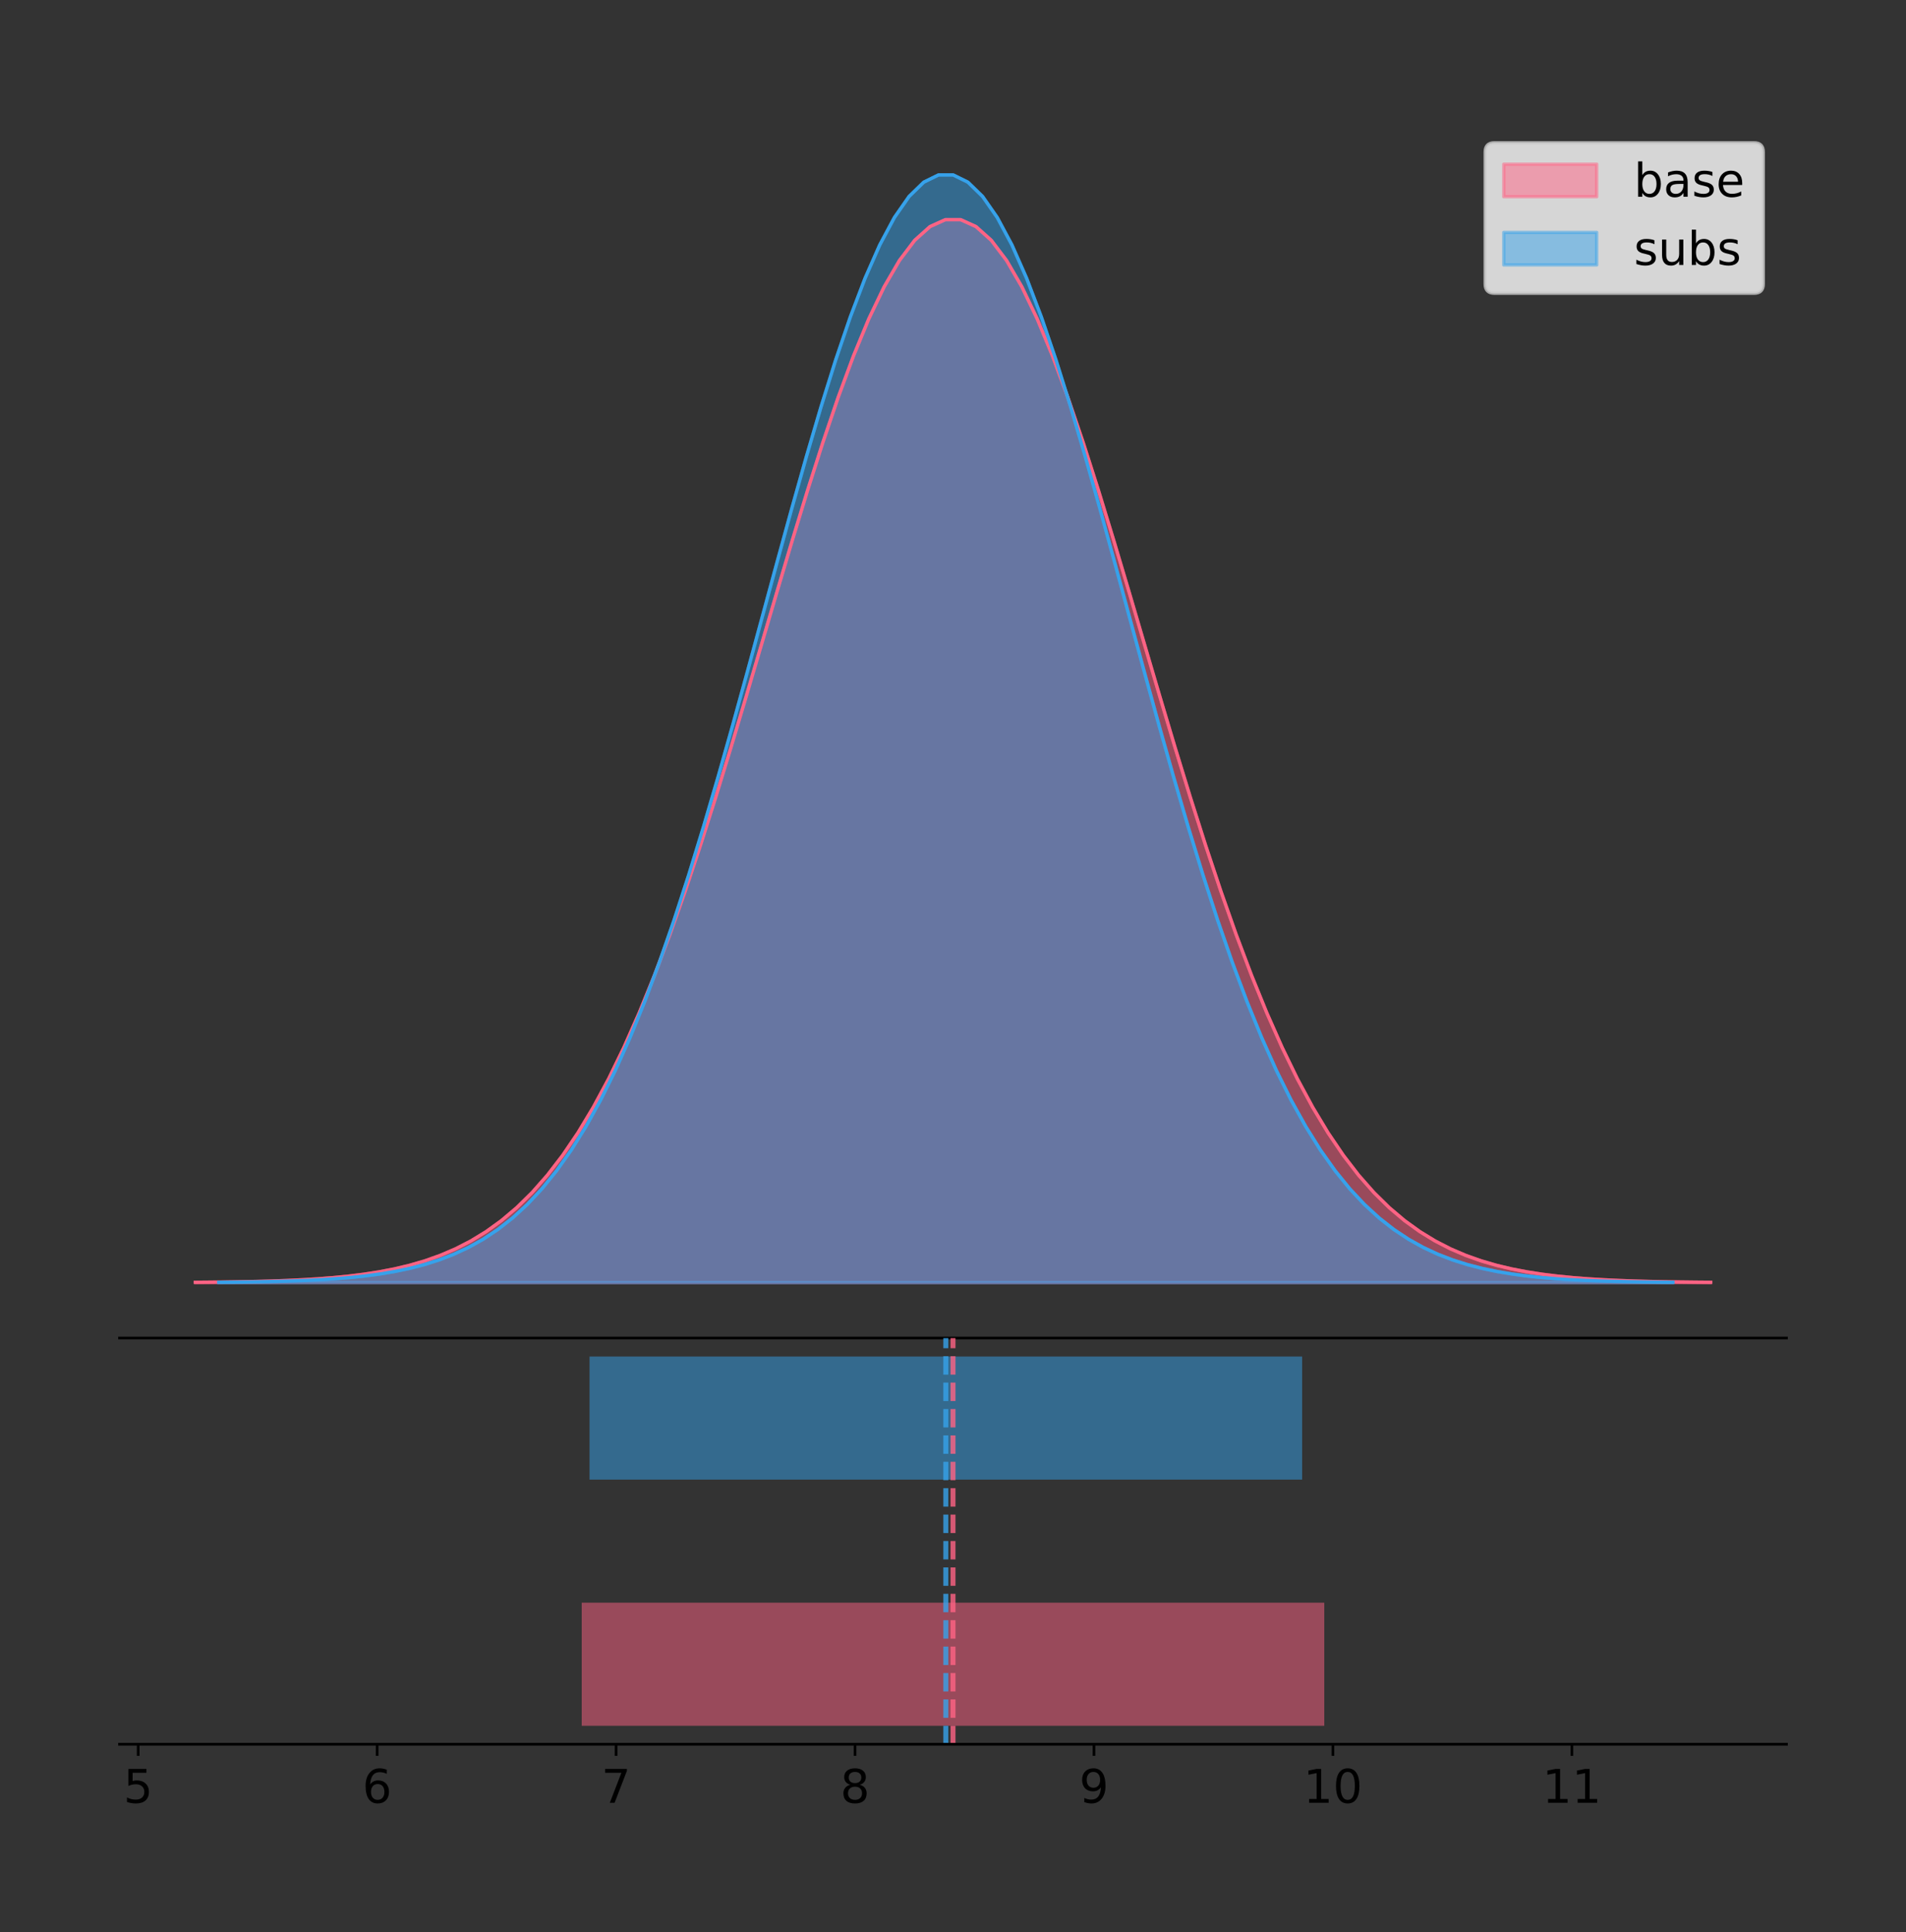<?xml version="1.0" encoding="utf-8" standalone="no"?>
<!DOCTYPE svg PUBLIC "-//W3C//DTD SVG 1.1//EN"
  "http://www.w3.org/Graphics/SVG/1.1/DTD/svg11.dtd">
<!-- Created with matplotlib (https://matplotlib.org/) -->
<svg height="581.789pt" version="1.1" viewBox="0 0 574.2 581.789" width="574.2pt" xmlns="http://www.w3.org/2000/svg" xmlns:xlink="http://www.w3.org/1999/xlink">
 <rect x="0" y="0" width="574.2" height="581.789" fill="#333333" stroke="none"/>
 <defs>
  <style type="text/css">
*{stroke-linecap:butt;stroke-linejoin:round;}
  </style>
 </defs>
 <g id="figure_1">
  <g id="patch_1">
   <path d="M 0 581.789 
L 574.2 581.789 
L 574.2 0 
L 0 0 
z
" style="fill:none;"/>
  </g>
  <g id="axes_1">
   <g id="patch_2">
    <path d="M 36 402.93 
L 538.2 402.93 
L 538.2 36 
L 36 36 
z
" style="fill:none;"/>
   </g>
   <g id="PolyCollection_1">
    <defs>
     <path d="M 58.827 -195.538 
L 58.827 -195.645 
L 63.439 -195.686 
L 68.05 -195.74 
L 72.662 -195.813 
L 77.274 -195.91 
L 81.885 -196.037 
L 86.497 -196.203 
L 91.108 -196.418 
L 95.72 -196.696 
L 100.331 -197.051 
L 104.943 -197.503 
L 109.555 -198.072 
L 114.166 -198.786 
L 118.778 -199.674 
L 123.389 -200.77 
L 128.001 -202.113 
L 132.612 -203.748 
L 137.224 -205.722 
L 141.836 -208.089 
L 146.447 -210.905 
L 151.059 -214.231 
L 155.67 -218.128 
L 160.282 -222.66 
L 164.893 -227.889 
L 169.505 -233.875 
L 174.117 -240.673 
L 178.728 -248.331 
L 183.34 -256.887 
L 187.951 -266.364 
L 192.563 -276.774 
L 197.174 -288.108 
L 201.786 -300.335 
L 206.398 -313.406 
L 211.009 -327.245 
L 215.621 -341.75 
L 220.232 -356.796 
L 224.844 -372.233 
L 229.455 -387.888 
L 234.067 -403.566 
L 238.679 -419.059 
L 243.29 -434.141 
L 247.902 -448.584 
L 252.513 -462.155 
L 257.125 -474.624 
L 261.736 -485.776 
L 266.348 -495.409 
L 270.96 -503.344 
L 275.571 -509.434 
L 280.183 -513.56 
L 284.794 -515.643 
L 289.406 -515.643 
L 294.017 -513.56 
L 298.629 -509.434 
L 303.24 -503.344 
L 307.852 -495.409 
L 312.464 -485.776 
L 317.075 -474.624 
L 321.687 -462.155 
L 326.298 -448.584 
L 330.91 -434.141 
L 335.521 -419.059 
L 340.133 -403.566 
L 344.745 -387.888 
L 349.356 -372.233 
L 353.968 -356.796 
L 358.579 -341.75 
L 363.191 -327.245 
L 367.802 -313.406 
L 372.414 -300.335 
L 377.026 -288.108 
L 381.637 -276.774 
L 386.249 -266.364 
L 390.86 -256.887 
L 395.472 -248.331 
L 400.083 -240.673 
L 404.695 -233.875 
L 409.307 -227.889 
L 413.918 -222.66 
L 418.53 -218.128 
L 423.141 -214.231 
L 427.753 -210.905 
L 432.364 -208.089 
L 436.976 -205.722 
L 441.588 -203.748 
L 446.199 -202.113 
L 450.811 -200.77 
L 455.422 -199.674 
L 460.034 -198.786 
L 464.645 -198.072 
L 469.257 -197.503 
L 473.869 -197.051 
L 478.48 -196.696 
L 483.092 -196.418 
L 487.703 -196.203 
L 492.315 -196.037 
L 496.926 -195.91 
L 501.538 -195.813 
L 506.15 -195.74 
L 510.761 -195.686 
L 515.373 -195.645 
L 515.373 -195.538 
L 515.373 -195.538 
L 510.761 -195.538 
L 506.15 -195.538 
L 501.538 -195.538 
L 496.926 -195.538 
L 492.315 -195.538 
L 487.703 -195.538 
L 483.092 -195.538 
L 478.48 -195.538 
L 473.869 -195.538 
L 469.257 -195.538 
L 464.645 -195.538 
L 460.034 -195.538 
L 455.422 -195.538 
L 450.811 -195.538 
L 446.199 -195.538 
L 441.588 -195.538 
L 436.976 -195.538 
L 432.364 -195.538 
L 427.753 -195.538 
L 423.141 -195.538 
L 418.53 -195.538 
L 413.918 -195.538 
L 409.307 -195.538 
L 404.695 -195.538 
L 400.083 -195.538 
L 395.472 -195.538 
L 390.86 -195.538 
L 386.249 -195.538 
L 381.637 -195.538 
L 377.026 -195.538 
L 372.414 -195.538 
L 367.802 -195.538 
L 363.191 -195.538 
L 358.579 -195.538 
L 353.968 -195.538 
L 349.356 -195.538 
L 344.745 -195.538 
L 340.133 -195.538 
L 335.521 -195.538 
L 330.91 -195.538 
L 326.298 -195.538 
L 321.687 -195.538 
L 317.075 -195.538 
L 312.464 -195.538 
L 307.852 -195.538 
L 303.24 -195.538 
L 298.629 -195.538 
L 294.017 -195.538 
L 289.406 -195.538 
L 284.794 -195.538 
L 280.183 -195.538 
L 275.571 -195.538 
L 270.96 -195.538 
L 266.348 -195.538 
L 261.736 -195.538 
L 257.125 -195.538 
L 252.513 -195.538 
L 247.902 -195.538 
L 243.29 -195.538 
L 238.679 -195.538 
L 234.067 -195.538 
L 229.455 -195.538 
L 224.844 -195.538 
L 220.232 -195.538 
L 215.621 -195.538 
L 211.009 -195.538 
L 206.398 -195.538 
L 201.786 -195.538 
L 197.174 -195.538 
L 192.563 -195.538 
L 187.951 -195.538 
L 183.34 -195.538 
L 178.728 -195.538 
L 174.117 -195.538 
L 169.505 -195.538 
L 164.893 -195.538 
L 160.282 -195.538 
L 155.67 -195.538 
L 151.059 -195.538 
L 146.447 -195.538 
L 141.836 -195.538 
L 137.224 -195.538 
L 132.612 -195.538 
L 128.001 -195.538 
L 123.389 -195.538 
L 118.778 -195.538 
L 114.166 -195.538 
L 109.555 -195.538 
L 104.943 -195.538 
L 100.331 -195.538 
L 95.72 -195.538 
L 91.108 -195.538 
L 86.497 -195.538 
L 81.885 -195.538 
L 77.274 -195.538 
L 72.662 -195.538 
L 68.05 -195.538 
L 63.439 -195.538 
L 58.827 -195.538 
z
" id="mc227b0512d" style="stroke:#ff6384;stroke-opacity:0.5;"/>
    </defs>
    <g clip-path="url(#p413f14109f)">
     <use style="fill:#ff6384;fill-opacity:0.5;stroke:#ff6384;stroke-opacity:0.5;" x="0" xlink:href="#mc227b0512d" y="581.789"/>
    </g>
   </g>
   <g id="PolyCollection_2">
    <defs>
     <path d="M 65.884 -195.538 
L 65.884 -195.65 
L 70.309 -195.692 
L 74.735 -195.749 
L 79.16 -195.825 
L 83.585 -195.925 
L 88.011 -196.058 
L 92.436 -196.23 
L 96.861 -196.455 
L 101.287 -196.744 
L 105.712 -197.115 
L 110.138 -197.585 
L 114.563 -198.179 
L 118.988 -198.923 
L 123.414 -199.848 
L 127.839 -200.99 
L 132.265 -202.39 
L 136.69 -204.093 
L 141.115 -206.151 
L 145.541 -208.617 
L 149.966 -211.552 
L 154.391 -215.017 
L 158.817 -219.078 
L 163.242 -223.801 
L 167.668 -229.25 
L 172.093 -235.488 
L 176.518 -242.572 
L 180.944 -250.552 
L 185.369 -259.468 
L 189.795 -269.344 
L 194.22 -280.192 
L 198.645 -292.002 
L 203.071 -304.744 
L 207.496 -318.365 
L 211.922 -332.786 
L 216.347 -347.901 
L 220.772 -363.58 
L 225.198 -379.667 
L 229.623 -395.98 
L 234.048 -412.318 
L 238.474 -428.462 
L 242.899 -444.18 
L 247.325 -459.23 
L 251.75 -473.372 
L 256.175 -486.366 
L 260.601 -497.987 
L 265.026 -508.025 
L 269.452 -516.294 
L 273.877 -522.64 
L 278.302 -526.94 
L 282.728 -529.111 
L 287.153 -529.111 
L 291.579 -526.94 
L 296.004 -522.64 
L 300.429 -516.294 
L 304.855 -508.025 
L 309.28 -497.987 
L 313.705 -486.366 
L 318.131 -473.372 
L 322.556 -459.23 
L 326.982 -444.18 
L 331.407 -428.462 
L 335.832 -412.318 
L 340.258 -395.98 
L 344.683 -379.667 
L 349.109 -363.58 
L 353.534 -347.901 
L 357.959 -332.786 
L 362.385 -318.365 
L 366.81 -304.744 
L 371.236 -292.002 
L 375.661 -280.192 
L 380.086 -269.344 
L 384.512 -259.468 
L 388.937 -250.552 
L 393.362 -242.572 
L 397.788 -235.488 
L 402.213 -229.25 
L 406.639 -223.801 
L 411.064 -219.078 
L 415.489 -215.017 
L 419.915 -211.552 
L 424.34 -208.617 
L 428.766 -206.151 
L 433.191 -204.093 
L 437.616 -202.39 
L 442.042 -200.99 
L 446.467 -199.848 
L 450.893 -198.923 
L 455.318 -198.179 
L 459.743 -197.585 
L 464.169 -197.115 
L 468.594 -196.744 
L 473.019 -196.455 
L 477.445 -196.23 
L 481.87 -196.058 
L 486.296 -195.925 
L 490.721 -195.825 
L 495.146 -195.749 
L 499.572 -195.692 
L 503.997 -195.65 
L 503.997 -195.538 
L 503.997 -195.538 
L 499.572 -195.538 
L 495.146 -195.538 
L 490.721 -195.538 
L 486.296 -195.538 
L 481.87 -195.538 
L 477.445 -195.538 
L 473.019 -195.538 
L 468.594 -195.538 
L 464.169 -195.538 
L 459.743 -195.538 
L 455.318 -195.538 
L 450.893 -195.538 
L 446.467 -195.538 
L 442.042 -195.538 
L 437.616 -195.538 
L 433.191 -195.538 
L 428.766 -195.538 
L 424.34 -195.538 
L 419.915 -195.538 
L 415.489 -195.538 
L 411.064 -195.538 
L 406.639 -195.538 
L 402.213 -195.538 
L 397.788 -195.538 
L 393.362 -195.538 
L 388.937 -195.538 
L 384.512 -195.538 
L 380.086 -195.538 
L 375.661 -195.538 
L 371.236 -195.538 
L 366.81 -195.538 
L 362.385 -195.538 
L 357.959 -195.538 
L 353.534 -195.538 
L 349.109 -195.538 
L 344.683 -195.538 
L 340.258 -195.538 
L 335.832 -195.538 
L 331.407 -195.538 
L 326.982 -195.538 
L 322.556 -195.538 
L 318.131 -195.538 
L 313.705 -195.538 
L 309.28 -195.538 
L 304.855 -195.538 
L 300.429 -195.538 
L 296.004 -195.538 
L 291.579 -195.538 
L 287.153 -195.538 
L 282.728 -195.538 
L 278.302 -195.538 
L 273.877 -195.538 
L 269.452 -195.538 
L 265.026 -195.538 
L 260.601 -195.538 
L 256.175 -195.538 
L 251.75 -195.538 
L 247.325 -195.538 
L 242.899 -195.538 
L 238.474 -195.538 
L 234.048 -195.538 
L 229.623 -195.538 
L 225.198 -195.538 
L 220.772 -195.538 
L 216.347 -195.538 
L 211.922 -195.538 
L 207.496 -195.538 
L 203.071 -195.538 
L 198.645 -195.538 
L 194.22 -195.538 
L 189.795 -195.538 
L 185.369 -195.538 
L 180.944 -195.538 
L 176.518 -195.538 
L 172.093 -195.538 
L 167.668 -195.538 
L 163.242 -195.538 
L 158.817 -195.538 
L 154.391 -195.538 
L 149.966 -195.538 
L 145.541 -195.538 
L 141.115 -195.538 
L 136.69 -195.538 
L 132.265 -195.538 
L 127.839 -195.538 
L 123.414 -195.538 
L 118.988 -195.538 
L 114.563 -195.538 
L 110.138 -195.538 
L 105.712 -195.538 
L 101.287 -195.538 
L 96.861 -195.538 
L 92.436 -195.538 
L 88.011 -195.538 
L 83.585 -195.538 
L 79.16 -195.538 
L 74.735 -195.538 
L 70.309 -195.538 
L 65.884 -195.538 
z
" id="mf5f6a8913b" style="stroke:#36a2eb;stroke-opacity:0.5;"/>
    </defs>
    <g clip-path="url(#p413f14109f)">
     <use style="fill:#36a2eb;fill-opacity:0.5;stroke:#36a2eb;stroke-opacity:0.5;" x="0" xlink:href="#mf5f6a8913b" y="581.789"/>
    </g>
   </g>
   <g id="line2d_1">
    <path clip-path="url(#p413f14109f)" d="M 58.827 386.144 
L 63.439 386.103 
L 68.05 386.049 
L 72.662 385.976 
L 77.274 385.88 
L 81.885 385.753 
L 86.497 385.587 
L 91.108 385.371 
L 95.72 385.094 
L 100.331 384.738 
L 104.943 384.287 
L 109.555 383.717 
L 114.166 383.003 
L 118.778 382.115 
L 123.389 381.019 
L 128.001 379.676 
L 132.612 378.041 
L 137.224 376.067 
L 141.836 373.7 
L 146.447 370.884 
L 151.059 367.559 
L 155.67 363.662 
L 160.282 359.13 
L 164.893 353.901 
L 169.505 347.914 
L 174.117 341.116 
L 178.728 333.458 
L 183.34 324.903 
L 187.951 315.425 
L 192.563 305.015 
L 197.174 293.682 
L 201.786 281.454 
L 206.398 268.383 
L 211.009 254.545 
L 215.621 240.039 
L 220.232 224.993 
L 224.844 209.556 
L 229.455 193.902 
L 234.067 178.223 
L 238.679 162.731 
L 243.29 147.648 
L 247.902 133.205 
L 252.513 119.635 
L 257.125 107.165 
L 261.736 96.013 
L 266.348 86.381 
L 270.96 78.445 
L 275.571 72.356 
L 280.183 68.229 
L 284.794 66.146 
L 289.406 66.146 
L 294.017 68.229 
L 298.629 72.356 
L 303.24 78.445 
L 307.852 86.381 
L 312.464 96.013 
L 317.075 107.165 
L 321.687 119.635 
L 326.298 133.205 
L 330.91 147.648 
L 335.521 162.731 
L 340.133 178.223 
L 344.745 193.902 
L 349.356 209.556 
L 353.968 224.993 
L 358.579 240.039 
L 363.191 254.545 
L 367.802 268.383 
L 372.414 281.454 
L 377.026 293.682 
L 381.637 305.015 
L 386.249 315.425 
L 390.86 324.903 
L 395.472 333.458 
L 400.083 341.116 
L 404.695 347.914 
L 409.307 353.901 
L 413.918 359.13 
L 418.53 363.662 
L 423.141 367.559 
L 427.753 370.884 
L 432.364 373.7 
L 436.976 376.067 
L 441.588 378.041 
L 446.199 379.676 
L 450.811 381.019 
L 455.422 382.115 
L 460.034 383.003 
L 464.645 383.717 
L 469.257 384.287 
L 473.869 384.738 
L 478.48 385.094 
L 483.092 385.371 
L 487.703 385.587 
L 492.315 385.753 
L 496.926 385.88 
L 501.538 385.976 
L 506.15 386.049 
L 510.761 386.103 
L 515.373 386.144 
" style="fill:none;stroke:#ff6384;stroke-linecap:square;"/>
   </g>
   <g id="line2d_2">
    <path clip-path="url(#p413f14109f)" d="M 65.884 386.139 
L 70.309 386.097 
L 74.735 386.04 
L 79.16 385.965 
L 83.585 385.864 
L 88.011 385.732 
L 92.436 385.559 
L 96.861 385.334 
L 101.287 385.045 
L 105.712 384.675 
L 110.138 384.204 
L 114.563 383.61 
L 118.988 382.867 
L 123.414 381.941 
L 127.839 380.799 
L 132.265 379.399 
L 136.69 377.696 
L 141.115 375.639 
L 145.541 373.172 
L 149.966 370.238 
L 154.391 366.772 
L 158.817 362.711 
L 163.242 357.989 
L 167.668 352.539 
L 172.093 346.301 
L 176.518 339.217 
L 180.944 331.237 
L 185.369 322.322 
L 189.795 312.445 
L 194.22 301.597 
L 198.645 289.787 
L 203.071 277.045 
L 207.496 263.424 
L 211.922 249.004 
L 216.347 233.888 
L 220.772 218.209 
L 225.198 202.123 
L 229.623 185.809 
L 234.048 169.471 
L 238.474 153.327 
L 242.899 137.61 
L 247.325 122.559 
L 251.75 108.418 
L 256.175 95.423 
L 260.601 83.803 
L 265.026 73.765 
L 269.452 65.495 
L 273.877 59.15 
L 278.302 54.85 
L 282.728 52.679 
L 287.153 52.679 
L 291.579 54.85 
L 296.004 59.15 
L 300.429 65.495 
L 304.855 73.765 
L 309.28 83.803 
L 313.705 95.423 
L 318.131 108.418 
L 322.556 122.559 
L 326.982 137.61 
L 331.407 153.327 
L 335.832 169.471 
L 340.258 185.809 
L 344.683 202.123 
L 349.109 218.209 
L 353.534 233.888 
L 357.959 249.004 
L 362.385 263.424 
L 366.81 277.045 
L 371.236 289.787 
L 375.661 301.597 
L 380.086 312.445 
L 384.512 322.322 
L 388.937 331.237 
L 393.362 339.217 
L 397.788 346.301 
L 402.213 352.539 
L 406.639 357.989 
L 411.064 362.711 
L 415.489 366.772 
L 419.915 370.238 
L 424.34 373.172 
L 428.766 375.639 
L 433.191 377.696 
L 437.616 379.399 
L 442.042 380.799 
L 446.467 381.941 
L 450.893 382.867 
L 455.318 383.61 
L 459.743 384.204 
L 464.169 384.675 
L 468.594 385.045 
L 473.019 385.334 
L 477.445 385.559 
L 481.87 385.732 
L 486.296 385.864 
L 490.721 385.965 
L 495.146 386.04 
L 499.572 386.097 
L 503.997 386.139 
" style="fill:none;stroke:#36a2eb;stroke-linecap:square;"/>
   </g>
   <g id="patch_3">
    <path d="M 36 402.93 
L 538.2 402.93 
" style="fill:none;stroke:#000000;stroke-linecap:square;stroke-linejoin:miter;stroke-width:0.8;"/>
   </g>
   <g id="legend_1">
    <g id="patch_4">
     <path d="M 450.225 88.299 
L 528.4 88.299 
Q 531.2 88.299 531.2 85.499 
L 531.2 45.8 
Q 531.2 43 528.4 43 
L 450.225 43 
Q 447.425 43 447.425 45.8 
L 447.425 85.499 
Q 447.425 88.299 450.225 88.299 
z
" style="fill:#ffffff;opacity:0.8;stroke:#cccccc;stroke-linejoin:miter;"/>
    </g>
    <g id="patch_5">
     <path d="M 453.025 59.238 
L 481.025 59.238 
L 481.025 49.438 
L 453.025 49.438 
z
" style="fill:#ff6384;opacity:0.5;stroke:#ff6384;stroke-linejoin:miter;"/>
    </g>
    <g id="text_1">
     <!-- base -->
     <defs>
      <path d="M 48.688 27.297 
Q 48.688 37.203 44.609 42.844 
Q 40.531 48.484 33.406 48.484 
Q 26.266 48.484 22.188 42.844 
Q 18.109 37.203 18.109 27.297 
Q 18.109 17.391 22.188 11.75 
Q 26.266 6.109 33.406 6.109 
Q 40.531 6.109 44.609 11.75 
Q 48.688 17.391 48.688 27.297 
z
M 18.109 46.391 
Q 20.953 51.266 25.266 53.625 
Q 29.594 56 35.594 56 
Q 45.562 56 51.781 48.094 
Q 58.016 40.188 58.016 27.297 
Q 58.016 14.406 51.781 6.484 
Q 45.562 -1.422 35.594 -1.422 
Q 29.594 -1.422 25.266 0.953 
Q 20.953 3.328 18.109 8.203 
L 18.109 0 
L 9.078 0 
L 9.078 75.984 
L 18.109 75.984 
z
" id="DejaVuSans-98"/>
      <path d="M 34.281 27.484 
Q 23.391 27.484 19.188 25 
Q 14.984 22.516 14.984 16.5 
Q 14.984 11.719 18.141 8.906 
Q 21.297 6.109 26.703 6.109 
Q 34.188 6.109 38.703 11.406 
Q 43.219 16.703 43.219 25.484 
L 43.219 27.484 
z
M 52.203 31.203 
L 52.203 0 
L 43.219 0 
L 43.219 8.297 
Q 40.141 3.328 35.547 0.953 
Q 30.953 -1.422 24.312 -1.422 
Q 15.922 -1.422 10.953 3.297 
Q 6 8.016 6 15.922 
Q 6 25.141 12.172 29.828 
Q 18.359 34.516 30.609 34.516 
L 43.219 34.516 
L 43.219 35.406 
Q 43.219 41.609 39.141 45 
Q 35.062 48.391 27.688 48.391 
Q 23 48.391 18.547 47.266 
Q 14.109 46.141 10.016 43.891 
L 10.016 52.203 
Q 14.938 54.109 19.578 55.047 
Q 24.219 56 28.609 56 
Q 40.484 56 46.344 49.844 
Q 52.203 43.703 52.203 31.203 
z
" id="DejaVuSans-97"/>
      <path d="M 44.281 53.078 
L 44.281 44.578 
Q 40.484 46.531 36.375 47.5 
Q 32.281 48.484 27.875 48.484 
Q 21.188 48.484 17.844 46.438 
Q 14.5 44.391 14.5 40.281 
Q 14.5 37.156 16.891 35.375 
Q 19.281 33.594 26.516 31.984 
L 29.594 31.297 
Q 39.156 29.25 43.188 25.516 
Q 47.219 21.781 47.219 15.094 
Q 47.219 7.469 41.188 3.016 
Q 35.156 -1.422 24.609 -1.422 
Q 20.219 -1.422 15.453 -0.562 
Q 10.688 0.297 5.422 2 
L 5.422 11.281 
Q 10.406 8.688 15.234 7.391 
Q 20.062 6.109 24.812 6.109 
Q 31.156 6.109 34.562 8.281 
Q 37.984 10.453 37.984 14.406 
Q 37.984 18.062 35.516 20.016 
Q 33.062 21.969 24.703 23.781 
L 21.578 24.516 
Q 13.234 26.266 9.516 29.906 
Q 5.812 33.547 5.812 39.891 
Q 5.812 47.609 11.281 51.797 
Q 16.75 56 26.812 56 
Q 31.781 56 36.172 55.266 
Q 40.578 54.547 44.281 53.078 
z
" id="DejaVuSans-115"/>
      <path d="M 56.203 29.594 
L 56.203 25.203 
L 14.891 25.203 
Q 15.484 15.922 20.484 11.062 
Q 25.484 6.203 34.422 6.203 
Q 39.594 6.203 44.453 7.469 
Q 49.312 8.734 54.109 11.281 
L 54.109 2.781 
Q 49.266 0.734 44.188 -0.344 
Q 39.109 -1.422 33.891 -1.422 
Q 20.797 -1.422 13.156 6.188 
Q 5.516 13.812 5.516 26.812 
Q 5.516 40.234 12.766 48.109 
Q 20.016 56 32.328 56 
Q 43.359 56 49.781 48.891 
Q 56.203 41.797 56.203 29.594 
z
M 47.219 32.234 
Q 47.125 39.594 43.094 43.984 
Q 39.062 48.391 32.422 48.391 
Q 24.906 48.391 20.391 44.141 
Q 15.875 39.891 15.188 32.172 
z
" id="DejaVuSans-101"/>
     </defs>
     <g transform="translate(492.225 59.238)scale(0.14 -0.14)">
      <use xlink:href="#DejaVuSans-98"/>
      <use x="63.477" xlink:href="#DejaVuSans-97"/>
      <use x="124.756" xlink:href="#DejaVuSans-115"/>
      <use x="176.855" xlink:href="#DejaVuSans-101"/>
     </g>
    </g>
    <g id="patch_6">
     <path d="M 453.025 79.787 
L 481.025 79.787 
L 481.025 69.987 
L 453.025 69.987 
z
" style="fill:#36a2eb;opacity:0.5;stroke:#36a2eb;stroke-linejoin:miter;"/>
    </g>
    <g id="text_2">
     <!-- subs -->
     <defs>
      <path d="M 8.5 21.578 
L 8.5 54.688 
L 17.484 54.688 
L 17.484 21.922 
Q 17.484 14.156 20.5 10.266 
Q 23.531 6.391 29.594 6.391 
Q 36.859 6.391 41.078 11.031 
Q 45.312 15.672 45.312 23.688 
L 45.312 54.688 
L 54.297 54.688 
L 54.297 0 
L 45.312 0 
L 45.312 8.406 
Q 42.047 3.422 37.719 1 
Q 33.406 -1.422 27.688 -1.422 
Q 18.266 -1.422 13.375 4.438 
Q 8.5 10.297 8.5 21.578 
z
M 31.109 56 
z
" id="DejaVuSans-117"/>
     </defs>
     <g transform="translate(492.225 79.787)scale(0.14 -0.14)">
      <use xlink:href="#DejaVuSans-115"/>
      <use x="52.1" xlink:href="#DejaVuSans-117"/>
      <use x="115.479" xlink:href="#DejaVuSans-98"/>
      <use x="178.955" xlink:href="#DejaVuSans-115"/>
     </g>
    </g>
   </g>
  </g>
  <g id="axes_2">
   <g id="patch_7">
    <path d="M 36 525.24 
L 538.2 525.24 
L 538.2 402.93 
L 36 402.93 
z
" style="fill:none;"/>
   </g>
   <g id="patch_8">
    <path clip-path="url(#p9756df5079)" d="M 175.246 519.68 
L 398.954 519.68 
L 398.954 482.617 
L 175.246 482.617 
z
" style="fill:#ff6384;opacity:0.5;"/>
   </g>
   <g id="patch_9">
    <path clip-path="url(#p9756df5079)" d="M 177.603 445.553 
L 392.278 445.553 
L 392.278 408.49 
L 177.603 408.49 
z
" style="fill:#36a2eb;opacity:0.5;"/>
   </g>
   <g id="matplotlib.axis_1">
    <g id="xtick_1">
     <g id="line2d_3">
      <defs>
       <path d="M 0 0 
L 0 3.5 
" id="m0d089058c8" style="stroke:#000000;stroke-width:0.8;"/>
      </defs>
      <g>
       <use style="stroke:#000000;stroke-width:0.8;" x="41.631" xlink:href="#m0d089058c8" y="525.24"/>
      </g>
     </g>
     <g id="text_3">
      <!-- 5 -->
      <defs>
       <path d="M 10.797 72.906 
L 49.516 72.906 
L 49.516 64.594 
L 19.828 64.594 
L 19.828 46.734 
Q 21.969 47.469 24.109 47.828 
Q 26.266 48.188 28.422 48.188 
Q 40.625 48.188 47.75 41.5 
Q 54.891 34.812 54.891 23.391 
Q 54.891 11.625 47.562 5.094 
Q 40.234 -1.422 26.906 -1.422 
Q 22.312 -1.422 17.547 -0.641 
Q 12.797 0.141 7.719 1.703 
L 7.719 11.625 
Q 12.109 9.234 16.797 8.062 
Q 21.484 6.891 26.703 6.891 
Q 35.156 6.891 40.078 11.328 
Q 45.016 15.766 45.016 23.391 
Q 45.016 31 40.078 35.438 
Q 35.156 39.891 26.703 39.891 
Q 22.75 39.891 18.812 39.016 
Q 14.891 38.141 10.797 36.281 
z
" id="DejaVuSans-53"/>
      </defs>
      <g transform="translate(37.178 542.878)scale(0.14 -0.14)">
       <use xlink:href="#DejaVuSans-53"/>
      </g>
     </g>
    </g>
    <g id="xtick_2">
     <g id="line2d_4">
      <g>
       <use style="stroke:#000000;stroke-width:0.8;" x="113.616" xlink:href="#m0d089058c8" y="525.24"/>
      </g>
     </g>
     <g id="text_4">
      <!-- 6 -->
      <defs>
       <path d="M 33.016 40.375 
Q 26.375 40.375 22.484 35.828 
Q 18.609 31.297 18.609 23.391 
Q 18.609 15.531 22.484 10.953 
Q 26.375 6.391 33.016 6.391 
Q 39.656 6.391 43.531 10.953 
Q 47.406 15.531 47.406 23.391 
Q 47.406 31.297 43.531 35.828 
Q 39.656 40.375 33.016 40.375 
z
M 52.594 71.297 
L 52.594 62.312 
Q 48.875 64.062 45.094 64.984 
Q 41.312 65.922 37.594 65.922 
Q 27.828 65.922 22.672 59.328 
Q 17.531 52.734 16.797 39.406 
Q 19.672 43.656 24.016 45.922 
Q 28.375 48.188 33.594 48.188 
Q 44.578 48.188 50.953 41.516 
Q 57.328 34.859 57.328 23.391 
Q 57.328 12.156 50.688 5.359 
Q 44.047 -1.422 33.016 -1.422 
Q 20.359 -1.422 13.672 8.266 
Q 6.984 17.969 6.984 36.375 
Q 6.984 53.656 15.188 63.938 
Q 23.391 74.219 37.203 74.219 
Q 40.922 74.219 44.703 73.484 
Q 48.484 72.75 52.594 71.297 
z
" id="DejaVuSans-54"/>
      </defs>
      <g transform="translate(109.163 542.878)scale(0.14 -0.14)">
       <use xlink:href="#DejaVuSans-54"/>
      </g>
     </g>
    </g>
    <g id="xtick_3">
     <g id="line2d_5">
      <g>
       <use style="stroke:#000000;stroke-width:0.8;" x="185.601" xlink:href="#m0d089058c8" y="525.24"/>
      </g>
     </g>
     <g id="text_5">
      <!-- 7 -->
      <defs>
       <path d="M 8.203 72.906 
L 55.078 72.906 
L 55.078 68.703 
L 28.609 0 
L 18.312 0 
L 43.219 64.594 
L 8.203 64.594 
z
" id="DejaVuSans-55"/>
      </defs>
      <g transform="translate(181.147 542.878)scale(0.14 -0.14)">
       <use xlink:href="#DejaVuSans-55"/>
      </g>
     </g>
    </g>
    <g id="xtick_4">
     <g id="line2d_6">
      <g>
       <use style="stroke:#000000;stroke-width:0.8;" x="257.586" xlink:href="#m0d089058c8" y="525.24"/>
      </g>
     </g>
     <g id="text_6">
      <!-- 8 -->
      <defs>
       <path d="M 31.781 34.625 
Q 24.75 34.625 20.719 30.859 
Q 16.703 27.094 16.703 20.516 
Q 16.703 13.922 20.719 10.156 
Q 24.75 6.391 31.781 6.391 
Q 38.812 6.391 42.859 10.172 
Q 46.922 13.969 46.922 20.516 
Q 46.922 27.094 42.891 30.859 
Q 38.875 34.625 31.781 34.625 
z
M 21.922 38.812 
Q 15.578 40.375 12.031 44.719 
Q 8.5 49.078 8.5 55.328 
Q 8.5 64.062 14.719 69.141 
Q 20.953 74.219 31.781 74.219 
Q 42.672 74.219 48.875 69.141 
Q 55.078 64.062 55.078 55.328 
Q 55.078 49.078 51.531 44.719 
Q 48 40.375 41.703 38.812 
Q 48.828 37.156 52.797 32.312 
Q 56.781 27.484 56.781 20.516 
Q 56.781 9.906 50.312 4.234 
Q 43.844 -1.422 31.781 -1.422 
Q 19.734 -1.422 13.25 4.234 
Q 6.781 9.906 6.781 20.516 
Q 6.781 27.484 10.781 32.312 
Q 14.797 37.156 21.922 38.812 
z
M 18.312 54.391 
Q 18.312 48.734 21.844 45.562 
Q 25.391 42.391 31.781 42.391 
Q 38.141 42.391 41.719 45.562 
Q 45.312 48.734 45.312 54.391 
Q 45.312 60.062 41.719 63.234 
Q 38.141 66.406 31.781 66.406 
Q 25.391 66.406 21.844 63.234 
Q 18.312 60.062 18.312 54.391 
z
" id="DejaVuSans-56"/>
      </defs>
      <g transform="translate(253.132 542.878)scale(0.14 -0.14)">
       <use xlink:href="#DejaVuSans-56"/>
      </g>
     </g>
    </g>
    <g id="xtick_5">
     <g id="line2d_7">
      <g>
       <use style="stroke:#000000;stroke-width:0.8;" x="329.571" xlink:href="#m0d089058c8" y="525.24"/>
      </g>
     </g>
     <g id="text_7">
      <!-- 9 -->
      <defs>
       <path d="M 10.984 1.516 
L 10.984 10.5 
Q 14.703 8.734 18.5 7.812 
Q 22.312 6.891 25.984 6.891 
Q 35.75 6.891 40.891 13.453 
Q 46.047 20.016 46.781 33.406 
Q 43.953 29.203 39.594 26.953 
Q 35.25 24.703 29.984 24.703 
Q 19.047 24.703 12.672 31.312 
Q 6.297 37.938 6.297 49.422 
Q 6.297 60.641 12.938 67.422 
Q 19.578 74.219 30.609 74.219 
Q 43.266 74.219 49.922 64.516 
Q 56.594 54.828 56.594 36.375 
Q 56.594 19.141 48.406 8.859 
Q 40.234 -1.422 26.422 -1.422 
Q 22.703 -1.422 18.891 -0.688 
Q 15.094 0.047 10.984 1.516 
z
M 30.609 32.422 
Q 37.25 32.422 41.125 36.953 
Q 45.016 41.5 45.016 49.422 
Q 45.016 57.281 41.125 61.844 
Q 37.25 66.406 30.609 66.406 
Q 23.969 66.406 20.094 61.844 
Q 16.219 57.281 16.219 49.422 
Q 16.219 41.5 20.094 36.953 
Q 23.969 32.422 30.609 32.422 
z
" id="DejaVuSans-57"/>
      </defs>
      <g transform="translate(325.117 542.878)scale(0.14 -0.14)">
       <use xlink:href="#DejaVuSans-57"/>
      </g>
     </g>
    </g>
    <g id="xtick_6">
     <g id="line2d_8">
      <g>
       <use style="stroke:#000000;stroke-width:0.8;" x="401.556" xlink:href="#m0d089058c8" y="525.24"/>
      </g>
     </g>
     <g id="text_8">
      <!-- 10 -->
      <defs>
       <path d="M 12.406 8.297 
L 28.516 8.297 
L 28.516 63.922 
L 10.984 60.406 
L 10.984 69.391 
L 28.422 72.906 
L 38.281 72.906 
L 38.281 8.297 
L 54.391 8.297 
L 54.391 0 
L 12.406 0 
z
" id="DejaVuSans-49"/>
       <path d="M 31.781 66.406 
Q 24.172 66.406 20.328 58.906 
Q 16.5 51.422 16.5 36.375 
Q 16.5 21.391 20.328 13.891 
Q 24.172 6.391 31.781 6.391 
Q 39.453 6.391 43.281 13.891 
Q 47.125 21.391 47.125 36.375 
Q 47.125 51.422 43.281 58.906 
Q 39.453 66.406 31.781 66.406 
z
M 31.781 74.219 
Q 44.047 74.219 50.516 64.516 
Q 56.984 54.828 56.984 36.375 
Q 56.984 17.969 50.516 8.266 
Q 44.047 -1.422 31.781 -1.422 
Q 19.531 -1.422 13.062 8.266 
Q 6.594 17.969 6.594 36.375 
Q 6.594 54.828 13.062 64.516 
Q 19.531 74.219 31.781 74.219 
z
" id="DejaVuSans-48"/>
      </defs>
      <g transform="translate(392.649 542.878)scale(0.14 -0.14)">
       <use xlink:href="#DejaVuSans-49"/>
       <use x="63.623" xlink:href="#DejaVuSans-48"/>
      </g>
     </g>
    </g>
    <g id="xtick_7">
     <g id="line2d_9">
      <g>
       <use style="stroke:#000000;stroke-width:0.8;" x="473.541" xlink:href="#m0d089058c8" y="525.24"/>
      </g>
     </g>
     <g id="text_9">
      <!-- 11 -->
      <g transform="translate(464.634 542.878)scale(0.14 -0.14)">
       <use xlink:href="#DejaVuSans-49"/>
       <use x="63.623" xlink:href="#DejaVuSans-49"/>
      </g>
     </g>
    </g>
   </g>
   <g id="line2d_10">
    <path clip-path="url(#p9756df5079)" d="M 287.1 525.24 
L 287.1 402.93 
" style="fill:none;stroke:#ff6384;stroke-dasharray:5.55,2.4;stroke-dashoffset:0;stroke-opacity:0.8;stroke-width:1.5;"/>
   </g>
   <g id="line2d_11">
    <path clip-path="url(#p9756df5079)" d="M 284.94 525.24 
L 284.94 402.93 
" style="fill:none;stroke:#36a2eb;stroke-dasharray:5.55,2.4;stroke-dashoffset:0;stroke-opacity:0.8;stroke-width:1.5;"/>
   </g>
   <g id="patch_10">
    <path d="M 36 525.24 
L 538.2 525.24 
" style="fill:none;stroke:#000000;stroke-linecap:square;stroke-linejoin:miter;stroke-width:0.8;"/>
   </g>
  </g>
 </g>
 <defs>
  <clipPath id="p413f14109f">
   <rect height="366.93" width="502.2" x="36" y="36"/>
  </clipPath>
  <clipPath id="p9756df5079">
   <rect height="122.31" width="502.2" x="36" y="402.93"/>
  </clipPath>
 </defs>
</svg>
